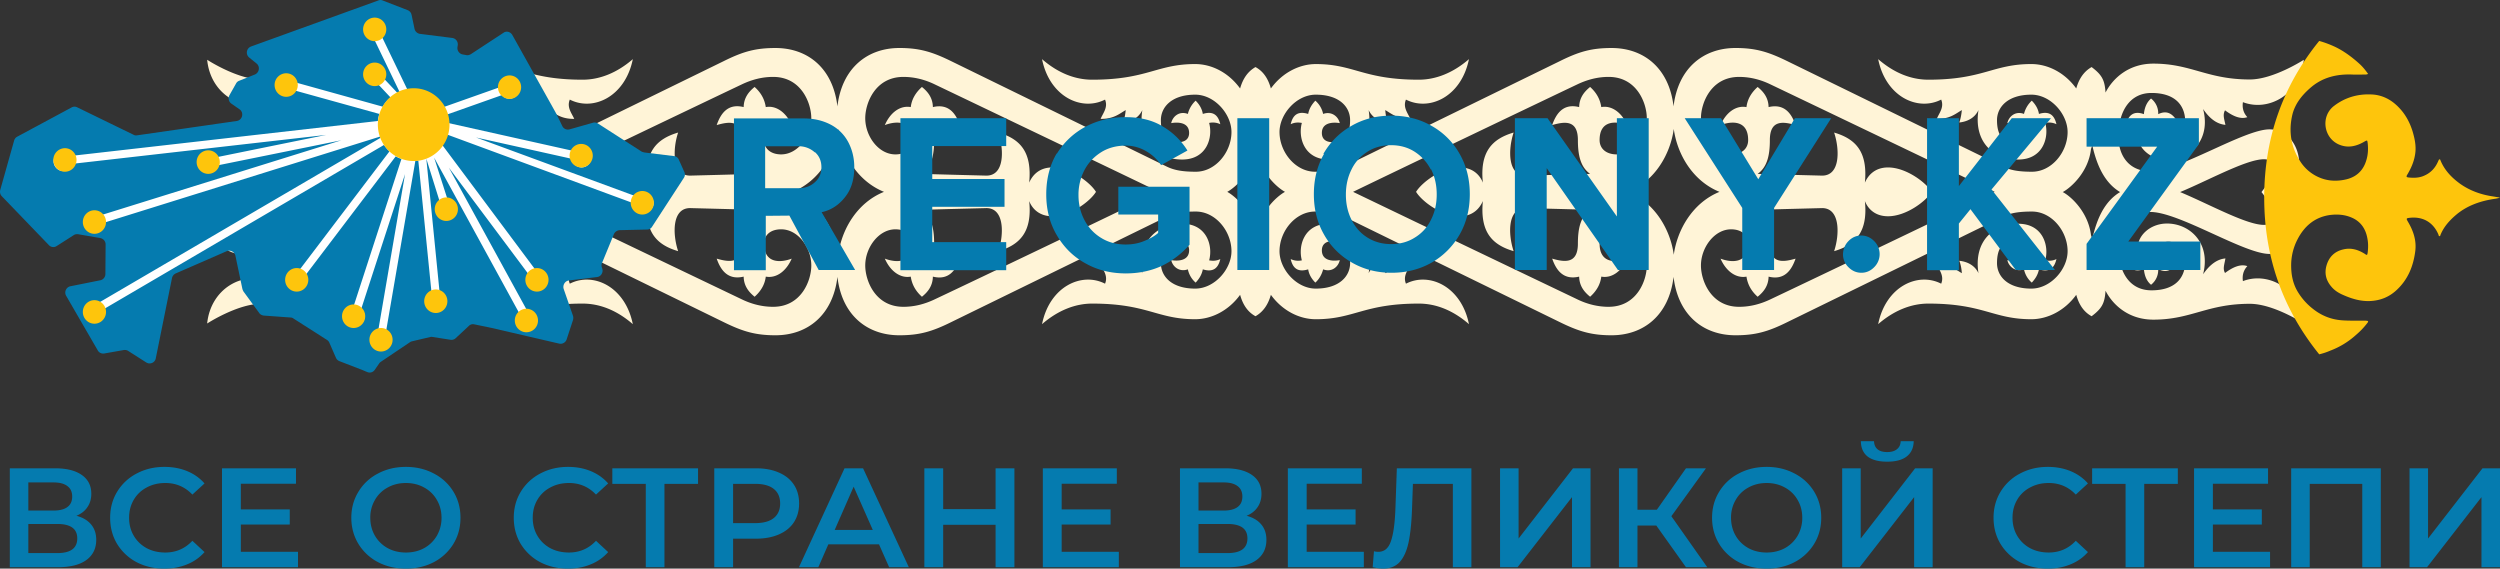 <svg width="255" height="58" fill="none" xmlns="http://www.w3.org/2000/svg"><rect width="100%" height="100%" fill="#333333" stroke="none"/><path d="M7.793 52.61c.66.173 1.161.47 1.506.893.344.413.517.932.517 1.557 0 .884-.335 1.57-1.005 2.06-.669.49-1.639.736-2.909.736H1V47.767h4.622c1.162 0 2.067.226 2.717.678.65.451.974 1.09.974 1.916 0 .529-.132.985-.398 1.37-.256.384-.63.677-1.122.879zm-4.903-.533h2.57c.62 0 1.092-.12 1.417-.36.325-.241.487-.596.487-1.067s-.162-.827-.487-1.067c-.325-.25-.797-.375-1.418-.375H2.89v2.869zm2.953 4.338c1.359 0 2.038-.5 2.038-1.5 0-.98-.68-1.47-2.038-1.47H2.89v2.97h2.953zM16.757 58c-1.043 0-1.988-.221-2.835-.663a5.13 5.13 0 0 1-1.979-1.86c-.472-.787-.708-1.676-.708-2.665 0-.99.24-1.879.723-2.667a5.025 5.025 0 0 1 1.979-1.845c.846-.451 1.791-.677 2.835-.677.847 0 1.62.144 2.318.432.7.289 1.29.707 1.772 1.254l-1.24 1.139c-.748-.788-1.669-1.182-2.762-1.182-.708 0-1.343.154-1.904.461a3.26 3.26 0 0 0-1.314 1.254c-.316.538-.473 1.148-.473 1.83 0 .683.157 1.293.473 1.83.315.539.753.962 1.314 1.27.56.297 1.196.446 1.904.446 1.093 0 2.014-.399 2.762-1.196l1.24 1.153a4.7 4.7 0 0 1-1.786 1.254c-.7.288-1.472.432-2.319.432zm13.64-1.715v1.57h-7.752V47.768h7.545v1.571h-5.626v2.623h4.991v1.542h-4.99v2.782h5.832zM41.402 58c-1.053 0-2.003-.221-2.85-.663a5.103 5.103 0 0 1-1.993-1.86c-.482-.797-.724-1.685-.724-2.665s.242-1.864.724-2.652a4.968 4.968 0 0 1 1.993-1.86c.847-.451 1.797-.677 2.85-.677 1.054 0 2.004.226 2.85.677a5 5 0 0 1 1.994 1.845c.482.788.723 1.677.723 2.666 0 .99-.241 1.879-.723 2.667a5.102 5.102 0 0 1-1.994 1.859c-.846.442-1.796.663-2.85.663zm0-1.643c.69 0 1.31-.149 1.86-.447.552-.307.985-.73 1.3-1.268a3.605 3.605 0 0 0 .473-1.83c0-.673-.158-1.278-.473-1.816a3.261 3.261 0 0 0-1.3-1.269c-.55-.307-1.17-.46-1.86-.46-.689 0-1.31.153-1.86.46a3.26 3.26 0 0 0-1.3 1.269 3.527 3.527 0 0 0-.472 1.816c0 .672.157 1.282.472 1.83.315.538.748.96 1.3 1.268.55.298 1.171.447 1.86.447zM57.927 58c-1.043 0-1.988-.221-2.835-.663a5.129 5.129 0 0 1-1.979-1.86c-.472-.787-.708-1.676-.708-2.665 0-.99.24-1.879.723-2.667a5.024 5.024 0 0 1 1.979-1.845c.846-.451 1.791-.677 2.835-.677.847 0 1.62.144 2.318.432.7.289 1.29.707 1.772 1.254l-1.24 1.139c-.748-.788-1.669-1.182-2.761-1.182-.71 0-1.344.154-1.905.461a3.26 3.26 0 0 0-1.314 1.254c-.316.538-.473 1.148-.473 1.83 0 .683.157 1.293.473 1.83.315.539.753.962 1.314 1.27.56.297 1.196.446 1.905.446 1.092 0 2.013-.399 2.761-1.196l1.24 1.153a4.7 4.7 0 0 1-1.786 1.254c-.7.288-1.472.432-2.319.432zM71.2 49.353h-3.425v8.503H65.87v-8.503h-3.411v-1.586H71.2v1.586zm5.909-1.586c.896 0 1.674.144 2.333.433.67.288 1.181.701 1.536 1.239.354.538.531 1.177.531 1.917 0 .73-.177 1.37-.531 1.917-.355.538-.866.95-1.536 1.24-.66.287-1.437.432-2.333.432h-2.333v2.91h-1.92V47.768h4.253zm-.089 5.592c.837 0 1.472-.173 1.905-.519.433-.346.65-.84.65-1.484s-.217-1.139-.65-1.485c-.433-.346-1.068-.518-1.905-.518h-2.244v4.006h2.244zm12.638 2.162H84.49l-1.02 2.335h-1.978l4.651-10.089h1.89L92.7 57.856h-2.008l-1.034-2.335zm-.635-1.47l-1.95-4.41-1.934 4.41h3.884zm14.447-6.284v10.089h-1.92v-4.324h-5.346v4.324h-1.92V47.767h1.92v4.165h5.346v-4.165h1.92zm10.652 8.518v1.57h-7.753V47.768h7.546v1.571h-5.626v2.623h4.991v1.542h-4.991v2.782h5.833zm13.028-3.675c.659.173 1.161.47 1.506.893.345.413.517.932.517 1.557 0 .884-.335 1.57-1.004 2.06-.67.49-1.639.736-2.909.736h-4.903V47.767h4.622c1.162 0 2.067.226 2.717.678.65.451.975 1.09.975 1.916 0 .529-.133.985-.399 1.37-.256.384-.63.677-1.122.879zm-4.903-.533h2.57c.62 0 1.092-.12 1.417-.36.325-.241.488-.596.488-1.067s-.163-.827-.488-1.067c-.325-.25-.797-.375-1.417-.375h-2.57v2.869zm2.954 4.338c1.358 0 2.037-.5 2.037-1.5 0-.98-.679-1.47-2.037-1.47h-2.954v2.97h2.954zm13.911-.13v1.57h-7.752V47.768h7.545v1.571h-5.626v2.623h4.991v1.542h-4.991v2.782h5.833zm10.97-8.518v10.089h-1.89v-8.503h-4.075l-.089 2.522c-.049 1.412-.167 2.56-.354 3.444-.187.875-.488 1.542-.901 2.004-.414.451-.985.677-1.713.677-.256 0-.605-.048-1.048-.144l.132-1.629c.128.039.276.058.443.058.601 0 1.024-.346 1.27-1.038.256-.701.414-1.801.473-3.3l.148-4.18h7.604zm2.923 0h1.89v7.163l5.552-7.163h1.787v10.089h-1.89v-7.149l-5.552 7.149h-1.787V47.767zm15.937 5.837h-1.92v4.252h-1.89V47.767h1.89v4.223h1.979l2.968-4.223h2.038l-3.529 4.886 3.662 5.203h-2.171l-3.027-4.252zM180.198 58c-1.053 0-2.003-.221-2.85-.663a5.103 5.103 0 0 1-1.993-1.86c-.483-.797-.724-1.685-.724-2.665s.241-1.864.724-2.652a4.968 4.968 0 0 1 1.993-1.86c.847-.451 1.797-.677 2.85-.677 1.053 0 2.003.226 2.85.677a4.994 4.994 0 0 1 1.993 1.845c.483.788.724 1.677.724 2.666 0 .99-.241 1.879-.724 2.667a5.096 5.096 0 0 1-1.993 1.859c-.847.442-1.797.663-2.85.663zm0-1.643c.689 0 1.309-.149 1.861-.447.551-.307.984-.73 1.299-1.268a3.605 3.605 0 0 0 .473-1.83c0-.673-.158-1.278-.473-1.816a3.261 3.261 0 0 0-1.299-1.269c-.552-.307-1.172-.46-1.861-.46-.689 0-1.309.153-1.86.46-.552.298-.985.72-1.3 1.269a3.526 3.526 0 0 0-.472 1.816c0 .672.157 1.282.472 1.83.315.538.748.96 1.3 1.268.551.298 1.171.447 1.86.447zm7.704-8.59h1.89v7.163l5.552-7.163h1.787v10.089h-1.89v-7.149l-5.552 7.149h-1.787V47.767zm4.592-.677c-.885 0-1.555-.178-2.008-.534-.443-.355-.669-.874-.679-1.556h1.344c.01.355.128.63.354.822.227.192.556.288.989.288.424 0 .754-.096.99-.288.246-.193.374-.467.384-.822h1.329c-.01.673-.246 1.191-.709 1.556-.453.356-1.117.534-1.994.534zM208.865 58c-1.043 0-1.989-.221-2.835-.663a5.133 5.133 0 0 1-1.979-1.86c-.472-.787-.709-1.676-.709-2.665 0-.99.242-1.879.724-2.667a5.022 5.022 0 0 1 1.979-1.845c.846-.451 1.791-.677 2.835-.677.846 0 1.619.144 2.318.432.699.289 1.29.707 1.772 1.254l-1.24 1.139c-.748-.788-1.669-1.182-2.762-1.182-.708 0-1.343.154-1.904.461a3.26 3.26 0 0 0-1.315 1.254c-.315.538-.472 1.148-.472 1.83 0 .683.157 1.293.472 1.83.315.539.753.962 1.315 1.27.561.297 1.196.446 1.904.446 1.093 0 2.014-.399 2.762-1.196l1.24 1.153a4.697 4.697 0 0 1-1.787 1.254c-.699.288-1.471.432-2.318.432zm13.273-8.647h-3.425v8.503h-1.905v-8.503h-3.411v-1.586h8.741v1.586zm9.408 6.932v1.57h-7.752V47.768h7.546v1.571h-5.626v2.623h4.991v1.542h-4.991v2.782h5.832zm11.296-8.518v10.089h-1.891v-8.503h-5.36v8.503h-1.89V47.767h9.141zm2.929 0h1.89v7.163l5.552-7.163H255v10.089h-1.89v-7.149l-5.552 7.149h-1.787V47.767z" fill="#057BAF"/><path d="M228.778 28.674c-.086-.568.043-1.092.451-1.529-.73-.261-1.547.153-2.278.7-.236-.438-.086-.765.043-1.485-.752.065-1.526.524-2.278 1.615.817-3.21-1.376-5.175-3.675-5.175-1.741 0-2.988 1.245-2.988 2.446 0 .393.15.96.387 1.288-.473.219-1.118.11-1.591-.13.237.894.753 1.44 1.827 1.047.065.677.28 1.223.731 1.594.473-.371.752-.939.731-1.594 1.01.502 1.569-.065 2.02-.873 0 0-2.02.502-2.02-.786 0-.59.193-1.136 1.053-1.136.752 0 1.784.655 1.698 2.184-.065 1.528-1.032 2.773-3.439 2.773-2.214 0-3.31-1.813-3.374-4.214-.065-2.162 1.074-3.778 3.267-3.778 2.923 0 9.543 4.28 12.143 4.28 1.956 0 3.031-1.769 3.031-3.515 0-1.092-.516-2.075-1.032-2.839.537-.742 1.032-1.747 1.032-2.838 0-1.747-1.096-3.516-3.031-3.516-2.6 0-9.242 4.28-12.143 4.28-2.193 0-3.332-1.616-3.267-3.777.064-2.38 1.182-4.214 3.374-4.214 2.407 0 3.374 1.244 3.439 2.773.064 1.528-.967 2.183-1.698 2.183-.86 0-1.053-.546-1.053-1.135 0-1.31 2.02-.787 2.02-.787-.451-.807-1.032-1.353-2.02-.873a1.912 1.912 0 0 0-.731-1.594c-.43.371-.666.917-.731 1.594-1.074-.393-1.59.153-1.827 1.048.473-.24 1.118-.35 1.591-.13-.237.327-.387.894-.387 1.287 0 1.201 1.247 2.446 2.988 2.446 2.299 0 4.513-1.965 3.675-5.175.752 1.114 1.526 1.55 2.278 1.616-.15-.699-.279-1.026-.043-1.485.731.546 1.548.96 2.278.699-.408-.437-.537-.96-.451-1.529 2.601 1.005 5.846-.764 6.212-4.323 0 0-3.095 2.009-5.503 2.009-4.363 0-5.975-1.616-9.844-1.616-2.514 0-4.126 1.485-4.879 2.948-.085-1.31-.386-1.812-1.418-2.598-.731.414-1.268 1.113-1.569 2.183-1.204-1.66-2.945-2.49-4.578-2.49-3.933 0-4.879 1.595-10.51 1.595-1.741 0-3.482-.677-5.116-2.096.774 3.843 4.041 5.35 6.427 4.126.322.786-.194 1.354-.452 1.966 1.311.021 1.892-.503 2.558-.896 0 0-.043.655-.258 1.267.838-.088 1.591-.48 1.956-1.267-.516 3.297 1.569 5.044 4.062 5.044 2.515 0 3.16-2.249 2.751-3.734a1.776 1.776 0 0 1 1.14.131c-.215-.939-.731-1.375-1.784-1.048-.086-.546-.366-.982-.731-1.353a2.726 2.726 0 0 0-.795 1.353c-.86-.327-1.548.24-1.698.94 0 0 1.827-.394 1.827 1.004 0 .545-.344.938-1.118.938-1.118 0-1.763-.633-1.763-2.248 0-1.31 1.075-2.599 3.504-2.599 1.999 0 3.74 2.03 3.697 3.887-.043 2.03-1.655 3.974-3.633 3.974-1.268 0-2.149-.131-2.923-.503-6.147-3.013-22.009-10.764-22.009-10.764-1.956-.96-3.245-1.354-5.309-1.354-3.288 0-5.867 2.075-6.319 5.961-.451-3.908-3.03-5.96-6.319-5.96-2.063 0-3.331.37-5.309 1.353 0 0-15.862 7.751-22.009 10.764-.774.372-1.633.503-2.923.503-1.977 0-3.589-1.944-3.632-3.974-.043-1.856 1.698-3.887 3.697-3.887 2.428 0 3.503 1.267 3.503 2.598 0 1.616-.645 2.25-1.762 2.25-.774 0-1.118-.372-1.118-.94 0-1.375 1.827-1.004 1.827-1.004-.151-.677-.838-1.244-1.698-.939a2.457 2.457 0 0 0-.795-1.353c-.344.37-.624.786-.731 1.353-1.053-.327-1.569.11-1.784 1.048.408-.196.774-.196 1.139-.13-.408 1.484.236 3.733 2.751 3.733 2.493 0 4.578-1.747 4.062-5.044.366.786 1.118 1.18 1.956 1.267-.236-.59-.258-1.267-.258-1.267.667.393 1.247.917 2.558.896-.279-.612-.774-1.18-.451-1.966 2.385 1.223 5.652-.283 6.426-4.126-1.612 1.397-3.374 2.096-5.115 2.096-5.653 0-6.599-1.594-10.51-1.594-1.612 0-3.375.83-4.579 2.489-.3-1.092-.838-1.79-1.569-2.183-.73.414-1.268 1.113-1.569 2.183-1.203-1.66-2.944-2.49-4.578-2.49-3.933 0-4.879 1.595-10.51 1.595-1.741 0-3.482-.677-5.115-2.096.774 3.843 4.041 5.35 6.426 4.126.323.786-.193 1.354-.451 1.966 1.311.021 1.891-.503 2.558-.896 0 0-.043.655-.258 1.267.838-.088 1.59-.48 1.956-1.267-.516 3.297 1.569 5.044 4.062 5.044 2.515 0 3.159-2.249 2.751-3.734a1.773 1.773 0 0 1 1.139.131c-.215-.939-.731-1.375-1.784-1.048-.086-.546-.365-.982-.731-1.353a2.734 2.734 0 0 0-.795 1.353c-.86-.327-1.547.24-1.698.94 0 0 1.827-.394 1.827 1.004 0 .545-.344.938-1.118.938-1.117 0-1.762-.633-1.762-2.248 0-1.31 1.075-2.599 3.503-2.599 1.999 0 3.74 2.03 3.697 3.887-.043 2.03-1.655 3.974-3.632 3.974-1.268 0-2.149-.131-2.923-.503-6.147-3.013-22.01-10.764-22.01-10.764-1.955-.96-3.245-1.354-5.308-1.354-3.289 0-5.868 2.075-6.32 5.961-.45-3.908-3.03-5.96-6.318-5.96-2.064 0-3.332.37-5.31 1.353 0 0-15.861 7.751-22.008 10.764-.774.372-1.634.503-2.923.503-1.978 0-3.59-1.944-3.633-3.974-.043-1.856 1.698-3.887 3.697-3.887 2.429 0 3.504 1.267 3.504 2.598 0 1.616-.645 2.25-1.763 2.25-.774 0-1.118-.372-1.118-.94 0-1.375 1.827-1.004 1.827-1.004-.15-.677-.838-1.244-1.698-.939a2.45 2.45 0 0 0-.795-1.353c-.344.37-.623.786-.73 1.353-1.054-.327-1.57.11-1.785 1.048.409-.196.774-.196 1.14-.13-.409 1.484.236 3.733 2.75 3.733 2.494 0 4.579-1.747 4.063-5.044.365.786 1.118 1.18 1.956 1.267-.237-.59-.258-1.267-.258-1.267.666.393 1.246.917 2.558.896-.28-.612-.774-1.18-.452-1.966 2.386 1.223 5.653-.283 6.427-4.126-1.612 1.397-3.375 2.096-5.116 2.096-5.652 0-6.598-1.594-10.51-1.594-1.612 0-3.374.83-4.578 2.489-.3-1.092-.838-1.79-1.569-2.183-1.032.786-1.332 1.288-1.419 2.598-.752-1.463-2.364-2.948-4.879-2.948-3.868 0-5.48 1.616-9.843 1.616-2.43 0-5.503-2.009-5.503-2.009.344 3.56 3.611 5.328 6.212 4.323.086.568-.043 1.092-.451 1.529.73.262 1.547-.153 2.278-.699.236.437.086.764-.043 1.485.752-.066 1.526-.524 2.278-1.616-.817 3.21 1.376 5.175 3.675 5.175 1.741 0 2.988-1.245 2.988-2.446 0-.393-.15-.96-.387-1.288.473-.218 1.118-.109 1.59.131-.236-.895-.752-1.44-1.826-1.048-.065-.677-.28-1.223-.731-1.594a1.911 1.911 0 0 0-.73 1.594c-1.011-.502-1.57.066-2.021.873 0 0 2.02-.502 2.02.787 0 .59-.193 1.135-1.053 1.135-.752 0-1.784-.655-1.698-2.184.065-1.528 1.032-2.772 3.439-2.772 2.214 0 3.31 1.812 3.374 4.214.065 2.161-1.074 3.777-3.267 3.777-2.923 0-9.543-4.28-12.143-4.28-1.956 0-3.03 1.769-3.03 3.516 0 1.091.515 2.074 1.03 2.838-.537.742-1.03 1.747-1.03 2.839 0 1.746 1.095 3.515 3.03 3.515 2.6 0 9.242-4.28 12.143-4.28 2.193 0 3.332 1.616 3.267 3.778-.064 2.38-1.182 4.214-3.374 4.214-2.407 0-3.374-1.245-3.439-2.773-.065-1.529.967-2.184 1.698-2.184.86 0 1.053.546 1.053 1.136 0 1.31-2.02.786-2.02.786.451.808 1.032 1.354 2.02.873a1.911 1.911 0 0 0 .73 1.594c.43-.371.667-.917.732-1.594 1.074.393 1.59-.153 1.827-1.048-.473.24-1.118.35-1.59.131.236-.327.386-.895.386-1.288 0-1.201-1.247-2.445-2.988-2.445-2.3 0-4.513 1.965-3.675 5.174-.752-1.113-1.526-1.55-2.278-1.616.15.7.28 1.027.043 1.485-.731-.546-1.548-.96-2.279-.699.409.437.538.961.452 1.529-2.6-1.005-5.846.764-6.212 4.323 0 0 3.095-2.009 5.503-2.009 4.363 0 5.975 1.616 9.843 1.616 2.515 0 4.127-1.485 4.88-2.947.086 1.31.386 1.812 1.418 2.598.73-.415 1.268-1.114 1.57-2.184 1.203 1.66 2.944 2.49 4.577 2.49 3.933 0 4.88-1.595 10.51-1.595 1.741 0 3.482.677 5.116 2.097-.774-3.843-4.041-5.35-6.427-4.127-.322-.786.194-1.354.452-1.965-1.312-.022-1.892.502-2.558.895 0 0 .043-.655.258-1.266-.838.087-1.59.48-1.956 1.266.516-3.297-1.57-5.044-4.062-5.044-2.515 0-3.16 2.25-2.751 3.734a1.77 1.77 0 0 1-1.14-.131c.215.939.731 1.375 1.784 1.048.086.546.366.983.731 1.354.409-.371.666-.852.795-1.354.86.328 1.548-.24 1.698-.939 0 0-1.827.393-1.827-1.004 0-.546.344-.94 1.118-.94 1.118 0 1.763.634 1.763 2.25 0 1.31-1.075 2.598-3.504 2.598-1.999 0-3.74-2.03-3.697-3.886.043-2.031 1.655-3.974 3.633-3.974 1.268 0 2.149.13 2.923.502 6.147 3.013 22.009 10.764 22.009 10.764 1.956.961 3.245 1.354 5.309 1.354 3.288 0 5.867-2.074 6.319-5.96.451 3.908 3.03 5.96 6.319 5.96 2.042 0 3.331-.371 5.309-1.354 0 0 15.862-7.75 22.009-10.764.774-.371 1.633-.502 2.923-.502 1.977 0 3.589 1.943 3.632 3.974.043 1.855-1.698 3.886-3.697 3.886-2.428 0-3.503-1.266-3.503-2.598 0-1.616.645-2.25 1.762-2.25.774 0 1.118.372 1.118.94 0 1.375-1.827 1.004-1.827 1.004.151.677.838 1.245 1.698.939.108.502.366.983.795 1.354.344-.371.624-.786.731-1.354 1.053.328 1.569-.11 1.784-1.048-.408.197-.774.197-1.139.131.408-1.485-.236-3.734-2.751-3.734-2.493 0-4.578 1.747-4.062 5.044-.366-.786-1.118-1.179-1.956-1.266.236.59.258 1.266.258 1.266-.667-.393-1.247-.917-2.558-.895.279.611.774 1.179.451 1.965-2.385-1.223-5.652.284-6.426 4.127 1.612-1.398 3.374-2.097 5.115-2.097 5.653 0 6.599 1.594 10.51 1.594 1.612 0 3.375-.83 4.578-2.489.301 1.092.839 1.79 1.569 2.184.731-.415 1.269-1.114 1.569-2.184 1.204 1.66 2.945 2.49 4.579 2.49 3.933 0 4.879-1.595 10.51-1.595 1.741 0 3.482.677 5.115 2.097-.774-3.843-4.041-5.35-6.426-4.127-.323-.786.193-1.354.451-1.965-1.311-.022-1.891.502-2.558.895 0 0 .043-.655.258-1.266-.838.087-1.59.48-1.956 1.266.516-3.297-1.569-5.044-4.062-5.044-2.515 0-3.159 2.25-2.751 3.734a1.773 1.773 0 0 1-1.139-.131c.215.939.731 1.375 1.784 1.048.086.546.365.983.731 1.354.408-.371.666-.852.795-1.354.86.328 1.547-.24 1.698-.939 0 0-1.827.393-1.827-1.004 0-.546.344-.94 1.118-.94 1.117 0 1.762.634 1.762 2.25 0 1.31-1.075 2.598-3.503 2.598-1.999 0-3.74-2.03-3.697-3.886.043-2.031 1.655-3.974 3.632-3.974 1.268 0 2.149.13 2.923.502 6.147 3.013 22.009 10.764 22.009 10.764 1.956.961 3.246 1.354 5.309 1.354 3.289 0 5.868-2.074 6.319-5.96.452 3.908 3.031 5.96 6.319 5.96 2.042 0 3.332-.371 5.309-1.354 0 0 15.862-7.75 22.009-10.764.774-.371 1.634-.502 2.923-.502 1.978 0 3.59 1.943 3.633 3.974.043 1.855-1.698 3.886-3.697 3.886-2.429 0-3.504-1.266-3.504-2.598 0-1.616.645-2.25 1.763-2.25.774 0 1.118.372 1.118.94 0 1.375-1.827 1.004-1.827 1.004.15.677.838 1.245 1.698.939.107.502.365.983.795 1.354.344-.371.623-.786.731-1.354 1.053.328 1.569-.11 1.784-1.048-.409.197-.774.197-1.14.131.409-1.485-.236-3.734-2.751-3.734-2.493 0-4.578 1.747-4.062 5.044-.365-.786-1.118-1.179-1.956-1.266.237.59.258 1.266.258 1.266-.666-.393-1.247-.917-2.558-.895.28.611.774 1.179.452 1.965-2.386-1.223-5.653.284-6.427 4.127 1.612-1.398 3.375-2.097 5.116-2.097 5.652 0 6.598 1.594 10.51 1.594 1.612 0 3.374-.83 4.578-2.489.301 1.092.838 1.79 1.569 2.184 1.032-.786 1.333-1.289 1.418-2.599.753 1.463 2.365 2.948 4.879 2.948 3.869 0 5.481-1.616 9.844-1.616 2.429 0 5.503 2.01 5.503 2.01-.366-3.56-3.611-5.328-6.212-4.324zm2.859-12.227c.967.786-.903 3.056-.967 3.144.064.065 1.912 2.358.967 3.144-1.182.96-5.846-1.725-9.264-3.144 3.418-1.42 8.103-4.105 9.264-3.144zM24.592 22.713c-.967-.786.902-3.057.967-3.144-.065-.066-1.913-2.358-.967-3.144 1.182-.96 5.846 1.725 9.263 3.144-3.417 1.42-8.103 4.105-9.263 3.144zm18.355 1.245l-.129.393c-.473-2.075-1.247-3.821-2.837-4.782 1.59-.96 2.364-2.707 2.837-4.782l.129.393c.258 2.293 1.999 3.909 2.88 4.389-.881.48-2.6 2.096-2.88 4.389zm35.915 7.336c-1.139 0-2.213-.284-3.202-.764-4.707-2.25-19.71-9.433-22.87-10.961 3.139-1.528 18.141-8.712 22.87-10.96 1.01-.481 2.063-.765 3.202-.765 2.88 0 3.89 2.686 3.89 4.214 0 1.834-1.375 3.69-3.073 3.69-1.075 0-1.74-.59-1.74-1.463 0-2.074 1.719-1.943 2.815-1.528-.56-1.288-1.59-2.03-2.644-1.834-.107-.72-.43-1.42-1.14-2.053-.622.502-1.095 1.114-1.117 2.053-1.655-.415-2.364.72-2.75 1.834 1.224-.35 2.621-.59 2.621 1.528 0 1.528.258 2.751 1.247 3.45-1.311.044-6.491.175-6.491.175-1.934.087-1.892-2.642-1.311-4.39-2.236.656-3.46 2.01-3.138 5.11-.301-.764-1.01-1.55-2.365-1.55-1.826 0-3.847 1.507-4.449 2.489.602.983 2.623 2.49 4.45 2.49 1.354 0 2.041-.809 2.364-1.551-.301 3.122.902 4.454 3.138 5.11-.58-1.748-.645-4.477 1.31-4.39 0 0 5.18.131 6.492.175-.989.699-1.247 1.922-1.247 3.45 0 2.118-1.397 1.878-2.622 1.528.387 1.114 1.096 2.227 2.751 1.834.022.94.495 1.55 1.118 2.053.71-.633 1.053-1.332 1.139-2.053 1.075.197 2.085-.546 2.644-1.834-1.096.415-2.816.546-2.816-1.528 0-.873.645-1.463 1.741-1.463 1.72 0 3.074 1.856 3.074 3.69 0 1.528-1.01 4.214-3.89 4.214zm6.642-5.306c-.344-2.554-1.913-5.305-4.664-6.419 2.75-1.092 4.32-3.865 4.664-6.42.344 2.555 1.913 5.307 4.664 6.42-2.773 1.114-4.342 3.887-4.664 6.42zm9.844 4.542c-1.01.48-2.064.764-3.203.764-2.88 0-3.89-2.686-3.89-4.214 0-1.834 1.375-3.69 3.073-3.69 1.075 0 1.741.59 1.741 1.463 0 2.074-1.72 1.943-2.815 1.528.559 1.288 1.59 2.03 2.643 1.834.108.72.43 1.42 1.14 2.053.623-.502 1.096-1.114 1.117-2.053 1.655.415 2.365-.72 2.751-1.834-1.225.35-2.622.59-2.622-1.528 0-1.529-.258-2.751-1.246-3.45 1.31-.044 6.491-.175 6.491-.175 1.934-.087 1.891 2.642 1.311 4.39 2.235-.656 3.46-2.01 3.138-5.11.301.764 1.01 1.55 2.364 1.55 1.827 0 3.847-1.506 4.449-2.489-.602-.982-2.622-2.49-4.449-2.49-1.354 0-2.042.809-2.364 1.551.301-3.122-.903-4.454-3.138-5.11.58 1.748.644 4.477-1.311 4.39 0 0-5.18-.131-6.491-.175.988-.699 1.246-1.921 1.246-3.45 0-2.118 1.397-1.878 2.622-1.528-.386-1.114-1.096-2.227-2.75-1.834-.022-.94-.495-1.55-1.118-2.053-.71.633-1.054 1.332-1.14 2.053-1.074-.197-2.084.546-2.643 1.834 1.096-.415 2.815-.546 2.815 1.528 0 .873-.644 1.463-1.74 1.463-1.72 0-3.074-1.856-3.074-3.69 0-1.528 1.01-4.214 3.89-4.214 1.14 0 2.214.284 3.203.764 4.707 2.25 19.709 9.433 22.869 10.961-3.138 1.55-18.141 8.734-22.87 10.96zm32.841-6.572c-.021.065-.043.13-.064.218-.022-.066-.043-.153-.065-.218-.257-2.293-1.998-3.909-2.88-4.389.882-.48 2.623-2.074 2.88-4.389.022-.065.043-.13.065-.218.021.066.043.153.064.218.258 2.293 1.999 3.909 2.881 4.389-.882.48-2.623 2.096-2.881 4.389zm35.894 7.336c-1.139 0-2.214-.284-3.202-.764a11062.21 11062.21 0 0 1-22.869-10.961c3.138-1.528 18.14-8.712 22.869-10.96 1.01-.481 2.063-.765 3.202-.765 2.88 0 3.891 2.686 3.891 4.214 0 1.834-1.376 3.69-3.074 3.69-1.075 0-1.741-.59-1.741-1.463 0-2.074 1.72-1.943 2.816-1.528-.559-1.288-1.591-2.03-2.644-1.834-.107-.72-.43-1.42-1.139-2.053-.623.502-1.096 1.114-1.118 2.053-1.655-.415-2.364.72-2.751 1.834 1.225-.35 2.622-.59 2.622 1.528 0 1.528.258 2.751 1.247 3.45-1.311.044-6.491.175-6.491.175-1.935.087-1.892-2.642-1.311-4.39-2.236.656-3.461 2.01-3.138 5.11-.301-.764-1.01-1.55-2.365-1.55-1.826 0-3.847 1.507-4.449 2.489.602.983 2.623 2.49 4.449 2.49 1.355 0 2.042-.809 2.365-1.551-.301 3.122.902 4.454 3.138 5.11-.581-1.748-.645-4.477 1.311-4.39 0 0 5.18.131 6.491.175-.989.699-1.247 1.922-1.247 3.45 0 2.118-1.397 1.878-2.622 1.528.387 1.114 1.096 2.227 2.751 1.834.022.94.495 1.55 1.118 2.053.709-.633 1.053-1.332 1.139-2.053 1.075.197 2.085-.546 2.644-1.834-1.096.415-2.816.546-2.816-1.528 0-.873.645-1.463 1.741-1.463 1.719 0 3.074 1.856 3.074 3.69 0 1.528-1.011 4.214-3.891 4.214zm6.642-5.306c-.344-2.554-1.913-5.305-4.664-6.419 2.751-1.092 4.32-3.865 4.664-6.42.344 2.555 1.913 5.307 4.664 6.42-2.751 1.114-4.32 3.887-4.664 6.42zm9.865 4.542c-1.01.48-2.063.764-3.202.764-2.88 0-3.891-2.686-3.891-4.214 0-1.834 1.376-3.69 3.074-3.69 1.075 0 1.741.59 1.741 1.463 0 2.074-1.72 1.943-2.816 1.528.559 1.288 1.591 2.03 2.644 1.834.107.72.43 1.42 1.139 2.053.623-.502 1.096-1.114 1.118-2.053 1.655.415 2.364-.72 2.751-1.834-1.225.35-2.622.59-2.622-1.528 0-1.529-.258-2.751-1.247-3.45 1.311-.044 6.491-.175 6.491-.175 1.934-.087 1.891 2.642 1.311 4.39 2.235-.656 3.461-2.01 3.138-5.11.301.764 1.01 1.55 2.364 1.55 1.827 0 3.848-1.506 4.45-2.489-.602-.982-2.623-2.49-4.45-2.49-1.354 0-2.041.809-2.364 1.551.301-3.122-.903-4.454-3.138-5.11.58 1.748.645 4.477-1.311 4.39 0 0-5.18-.131-6.491-.175.989-.699 1.247-1.921 1.247-3.45 0-2.118 1.397-1.878 2.622-1.528-.387-1.114-1.096-2.227-2.751-1.834-.022-.94-.495-1.55-1.118-2.053-.709.633-1.053 1.332-1.139 2.053-1.075-.197-2.085.546-2.644 1.834 1.096-.415 2.816-.546 2.816 1.528 0 .873-.645 1.463-1.741 1.463-1.72 0-3.074-1.856-3.074-3.69 0-1.528 1.011-4.214 3.891-4.214 1.139 0 2.213.284 3.202.764 4.707 2.25 19.709 9.433 22.869 10.961-3.16 1.55-18.162 8.734-22.869 10.96zm32.82-6.157l-.129-.393c-.279-2.315-1.998-3.93-2.88-4.39.882-.48 2.623-2.073 2.88-4.388l.129-.393c.473 2.074 1.247 3.821 2.838 4.782-1.591.96-2.365 2.707-2.838 4.782z" fill="#FFF4D7"/><path d="M68.76 15.923l-3.03-.371c-.086-.022-.194-.044-.28-.088l-4.449-2.86a.62.62 0 0 0-.515-.087l-2.386.676a.637.637 0 0 1-.753-.349l-.58-1.2-.064-.11-.043-.087-4.406-7.883c-.194-.327-.602-.436-.903-.218L48.019 5.53c-.15.087-.322.13-.472.087l-.366-.066a.663.663 0 0 1-.516-.764l.022-.153a.654.654 0 0 0-.559-.764l-3.288-.415a.668.668 0 0 1-.56-.524l-.3-1.419a.654.654 0 0 0-.408-.48L39.035.049a.543.543 0 0 0-.451 0L25.602 4.744a.66.66 0 0 0-.172 1.135l.73.59c.388.305.302.938-.171 1.135l-1.59.633a.589.589 0 0 0-.323.284L23.41 9.7a.662.662 0 0 0 .193.873l.817.568c.494.328.322 1.114-.28 1.2l-10.166 1.464a.529.529 0 0 1-.365-.066L7.87 10.944a.607.607 0 0 0-.58.022l-5.524 2.97a.648.648 0 0 0-.323.393L.025 19.372c-.065.219 0 .48.15.634l4.815 5a.614.614 0 0 0 .795.087l1.741-1.113c.129-.088.301-.11.451-.088l2.257.393a.654.654 0 0 1 .538.655l-.022 3.013a.65.65 0 0 1-.516.634l-3.052.611c-.43.087-.666.59-.43.982l3.224 5.568c.13.24.409.35.667.306l1.977-.35c.15-.021.322 0 .451.088l1.849 1.179c.387.24.881.022.967-.415l1.655-8.188a.673.673 0 0 1 .387-.48l5.201-2.27a.651.651 0 0 1 .881.458l.71 3.384c.021.087.064.175.107.262l1.612 2.205c.108.153.28.24.473.262l2.73.197c.107 0 .215.043.3.109l3.418 2.183a.6.6 0 0 1 .236.284l.667 1.529a.645.645 0 0 0 .365.349l2.321.895.516.218c.28.11.58.022.752-.218l.452-.655a.658.658 0 0 1 .172-.174l2.987-2.01a.638.638 0 0 1 .215-.087l1.849-.436a.434.434 0 0 1 .236 0l1.827.284a.626.626 0 0 0 .537-.175l1.333-1.245a.595.595 0 0 1 .559-.153l1.784.372 6.878 1.594a.647.647 0 0 0 .752-.437l.645-1.965a.754.754 0 0 0 0-.437l-.946-2.73c-.129-.392.129-.829.537-.873l2.859-.349c.43-.044.688-.524.516-.917-.065-.175-.086-.35 0-.524l1.203-2.926a.69.69 0 0 1 .58-.415l2.816-.065c.215 0 .409-.11.516-.306l3.224-4.956a.614.614 0 0 0 .043-.633l-.559-1.245a.582.582 0 0 0-.473-.35z" fill="#057BAF"/><path d="M65.644 19.744c-.28 0-.537.13-.71.305l-16.377-6.026 9.8 2.183c.065.48.474.874.968.874.537 0 .989-.459.989-1.004a1.01 1.01 0 0 0-.99-1.005c-.3 0-.558.131-.73.35l-12.917-2.883a3.53 3.53 0 0 0-.15-.83L51.2 9.7a.975.975 0 0 0 .753.371c.537 0 .988-.458.988-1.004s-.45-1.005-.988-1.005c-.495 0-.882.35-.968.83l-5.803 2.053c-.623-1.092-1.762-1.813-3.095-1.813-.172 0-.344.022-.516.044l-2.686-5.568a1.05 1.05 0 0 0 .258-.677c0-.546-.452-1.004-.989-1.004a1.004 1.004 0 1 0-.022 2.009l2.623 5.436c-.086.022-.15.066-.215.11l-1.376-1.463a.898.898 0 0 0 .086-.415c0-.546-.451-1.005-.989-1.005-.537 0-.988.459-.988 1.005 0 .546.451 1.004.988 1.004.108 0 .194-.022.28-.043l1.29 1.375a3.35 3.35 0 0 0-.796.939l-8.79-2.445a.98.98 0 0 0-.968-.852c-.537 0-.988.458-.988 1.004s.451 1.005.988 1.005c.301 0 .58-.153.753-.371l8.661 2.401a3.545 3.545 0 0 0-.15.72l-31.273 3.56a.994.994 0 0 0-.817-.459c-.537 0-.988.459-.988 1.005 0 .546.451 1.004.988 1.004a.971.971 0 0 0 .946-.742l25.878-2.948-11.155 2.27a.972.972 0 0 0-.838-.48c-.538 0-.989.459-.989 1.005 0 .546.451 1.004.989 1.004.43 0 .817-.305.945-.698l12.596-2.555-24.524 7.642a1.015 1.015 0 0 0-.667-.262c-.537 0-.988.458-.988 1.004s.451 1.005.988 1.005c.538 0 .968-.437.99-.983l28.134-8.777a.313.313 0 0 1 .043.13L10.105 30.858a1.01 1.01 0 0 0-.494-.152c-.537 0-.989.458-.989 1.004s.452 1.004.989 1.004c.537 0 .989-.458.989-1.004 0-.066 0-.11-.022-.175l28.586-16.747c.172.24.344.459.559.655l-9.2 12.118c-.085-.021-.171-.043-.257-.043-.537 0-.989.458-.989 1.004s.452 1.005.989 1.005c.537 0 .989-.459.989-1.005a1 1 0 0 0-.108-.437l9.22-12.14c.173.11.366.197.581.262l-4.9 15.088a.985.985 0 0 0-.839.983c0 .545.452 1.004.99 1.004a1.008 1.008 0 0 0 .644-1.769l4.47-13.755-2.75 16.048c-.409.131-.71.502-.71.96 0 .547.451 1.005.989 1.005.537 0 .989-.458.989-1.004 0-.35-.194-.677-.473-.852l3.009-17.511c.107 0 .193-.022.3-.022l1.355 13.538a.994.994 0 0 0-.473.851c0 .546.451 1.004.989 1.004a1.008 1.008 0 0 0 .3-1.965l-1.354-13.624 1.376 4.41a1.008 1.008 0 0 0 .71 1.703c.537 0 .988-.458.988-1.004 0-.524-.408-.96-.924-1.004l-1.354-4.214 8.747 15.982a1.053 1.053 0 0 0-.215.612c0 .545.452 1.004.99 1.004.537 0 .988-.459.988-1.004 0-.546-.451-1.005-.989-1.005h-.043l-7.974-14.563 8.21 10.982a.946.946 0 0 0-.128.48c0 .547.451 1.005.988 1.005.538 0 .989-.458.989-1.004s-.451-1.005-.989-1.005a.58.58 0 0 0-.193.022l-9.565-12.817c.215-.305.387-.655.495-1.048L64.72 20.77c.043.502.473.917.967.917.537 0 .989-.459.989-1.004a1.053 1.053 0 0 0-1.032-.94z" fill="#fff"/><path d="M78.11 22.015v5.545h-3.245V12.08H82c1.032 0 1.935.218 2.73.633a4.258 4.258 0 0 1 1.784 1.769c.408.764.623 1.637.623 2.576 0 1.267-.322 2.293-.967 3.079-.645.808-1.44 1.31-2.364 1.506l3.417 5.895h-3.718l-2.988-5.545-2.407.022zm4.987-6.485a2.423 2.423 0 0 0-1.655-.612h-3.396v4.28h3.417c.645 0 1.204-.197 1.655-.611.451-.394.666-.918.666-1.529 0-.633-.215-1.135-.645-1.528h-.042zm19.537-3.472v2.838H95.09v3.363h7.372v2.838H95.09V24.7h7.544v2.86h-10.79V12.058h10.79zm5.137 3.668a7.6 7.6 0 0 1 2.944-2.795c1.226-.655 2.601-.982 4.084-.982 1.483 0 2.751.306 3.783.939a7.287 7.287 0 0 1 2.536 2.467l-2.686 1.485a4.592 4.592 0 0 0-1.527-1.42 4.096 4.096 0 0 0-2.084-.567c-.925 0-1.763.218-2.472.655-.731.458-1.311 1.048-1.72 1.812a5.432 5.432 0 0 0-.623 2.577c0 .96.215 1.812.623 2.576a4.62 4.62 0 0 0 1.72 1.812c.709.437 1.547.655 2.472.655.644 0 1.289-.109 1.87-.35.601-.24 1.074-.501 1.44-.829v-1.877h-4.063v-2.839h7.265v5.917a8.809 8.809 0 0 1-2.837 2.162c-1.096.502-2.321.764-3.654.764-1.504 0-2.88-.328-4.084-1.005-1.225-.654-2.213-1.615-2.944-2.86-.731-1.223-1.096-2.62-1.096-4.192 0-1.616.365-3.013 1.096-4.236l-.043.131zm21.687-3.668v15.48h-3.246v-15.48h3.246zm5.523 3.646a7.557 7.557 0 0 1 2.859-2.86c1.204-.699 2.558-1.048 4.084-1.048 1.526 0 2.901.35 4.105 1.048a7.407 7.407 0 0 1 2.859 2.86c.687 1.201 1.031 2.577 1.031 4.105 0 1.529-.344 2.904-1.031 4.105a7.651 7.651 0 0 1-2.838 2.86c-1.225.7-2.6 1.048-4.105 1.048-1.504 0-2.858-.349-4.062-1.048a7.495 7.495 0 0 1-2.837-2.86c-.688-1.2-1.032-2.576-1.032-4.105 0-1.528.344-2.904 1.032-4.105h-.065zm10.962 1.594a4.715 4.715 0 0 0-1.634-1.812c-.709-.459-1.526-.677-2.407-.677-.903 0-1.719.219-2.407.655-.709.459-1.268 1.048-1.634 1.812-.386.765-.58 1.616-.58 2.577 0 .96.194 1.812.58 2.576.387.765.925 1.376 1.634 1.813.709.436 1.504.655 2.407.655s1.72-.219 2.429-.677a4.275 4.275 0 0 0 1.633-1.813c.387-.764.581-1.615.581-2.576 0-.96-.194-1.812-.581-2.576l-.021.043zm11.821 10.241h-3.245V12.058h3.331l7.072 10.022V12.058h3.245v15.48h-3.138l-7.265-10.393V27.54zm14.078-15.481h3.697l3.805 6.223 3.739-6.223h3.697l-5.824 9.149v6.332h-3.246v-6.332l-5.868-9.149zm16.701 12.532c.365-.37.795-.567 1.311-.567.494 0 .946.197 1.311.568a1.87 1.87 0 0 1 0 2.664c-.365.37-.795.567-1.311.567-.495 0-.946-.196-1.311-.567a1.828 1.828 0 0 1-.559-1.332c.021-.502.193-.96.559-1.332zm11.262-1.79v4.76h-3.245V12.058h3.245v6.922l5.395-6.922h3.998l-6.061 7.27 6.469 8.21h-3.998l-4.621-6.2-1.182 1.462zm20.225-7.838h-7.2v-2.904h11.456V14.7l-7.2 9.935h7.35v2.904H212.83v-2.664l7.2-9.913z" fill="#057BAF"/><path d="M42.195 16.425c2.018 0 3.654-1.662 3.654-3.712 0-2.05-1.636-3.712-3.654-3.712s-3.654 1.662-3.654 3.712c0 2.05 1.636 3.712 3.654 3.712zM9.632 33.019c.653 0 1.183-.538 1.183-1.2 0-.664-.53-1.202-1.183-1.202-.652 0-1.182.538-1.182 1.201s.53 1.201 1.182 1.201zm20.634-3.275c.653 0 1.182-.538 1.182-1.201s-.53-1.201-1.182-1.201c-.653 0-1.182.538-1.182 1.2 0 .664.53 1.202 1.182 1.202zm5.804 3.712c.652 0 1.181-.538 1.181-1.201 0-.664-.529-1.201-1.182-1.201-.653 0-1.182.538-1.182 1.2 0 .664.53 1.202 1.182 1.202zm2.793 2.401a1.19 1.19 0 0 0 1.182-1.2c0-.664-.529-1.201-1.182-1.201a1.19 1.19 0 0 0-1.182 1.2c0 .664.53 1.201 1.182 1.201zm5.589-3.93c.652 0 1.182-.537 1.182-1.2 0-.664-.53-1.201-1.182-1.201-.653 0-1.183.537-1.183 1.2 0 .664.53 1.201 1.183 1.201zm9.242 1.965a1.19 1.19 0 0 0 1.182-1.2c0-.664-.53-1.201-1.182-1.201a1.19 1.19 0 0 0-1.182 1.2c0 .664.529 1.201 1.182 1.201zm1.074-4.148c.653 0 1.182-.538 1.182-1.201s-.529-1.201-1.182-1.201c-.653 0-1.182.538-1.182 1.2 0 .664.53 1.202 1.182 1.202zm10.747-7.86c.653 0 1.182-.538 1.182-1.201 0-.664-.53-1.201-1.182-1.201a1.19 1.19 0 0 0-1.182 1.2c0 .664.53 1.202 1.182 1.202zm-6.233-4.804c.653 0 1.182-.538 1.182-1.201s-.53-1.2-1.182-1.2a1.19 1.19 0 0 0-1.182 1.2c0 .663.53 1.2 1.182 1.2zm-7.308-6.987c.653 0 1.182-.538 1.182-1.201s-.529-1.2-1.182-1.2a1.19 1.19 0 0 0-1.182 1.2c0 .663.53 1.2 1.182 1.2zm-6.448 12.445a1.19 1.19 0 0 0 1.182-1.2c0-.664-.529-1.201-1.182-1.201a1.19 1.19 0 0 0-1.182 1.2c0 .664.53 1.201 1.182 1.201zM38.218 8.783c.653 0 1.183-.538 1.183-1.201s-.53-1.2-1.183-1.2c-.652 0-1.182.537-1.182 1.2 0 .663.53 1.2 1.182 1.2zm0-4.585c.653 0 1.183-.538 1.183-1.201s-.53-1.201-1.183-1.201c-.652 0-1.182.538-1.182 1.2 0 .664.53 1.202 1.182 1.202zm-9.027 5.677c.653 0 1.182-.538 1.182-1.201 0-.664-.529-1.201-1.182-1.201a1.19 1.19 0 0 0-1.182 1.2c0 .664.53 1.202 1.182 1.202zM6.623 17.517c.653 0 1.182-.538 1.182-1.201s-.529-1.201-1.182-1.201a1.19 1.19 0 0 0-1.182 1.2c0 .664.53 1.202 1.182 1.202zm14.616.218c.653 0 1.182-.538 1.182-1.2 0-.664-.53-1.202-1.182-1.202-.653 0-1.182.538-1.182 1.201s.529 1.201 1.182 1.201zM9.632 23.849c.653 0 1.183-.538 1.183-1.201 0-.664-.53-1.201-1.183-1.201-.652 0-1.182.537-1.182 1.2 0 .664.53 1.202 1.182 1.202zM240.32 34.154a7.76 7.76 0 0 0 1.161-1.222c.129-.175.064-.197-.108-.219-.838-.022-1.676.022-2.514-.043-1.14-.088-2.128-.503-3.01-1.223a6.308 6.308 0 0 1-1.461-1.66c-.537-.873-.709-1.855-.688-2.86a5.757 5.757 0 0 1 .623-2.467c.71-1.398 1.784-2.315 3.353-2.533.731-.087 1.44-.043 2.128.24.924.371 1.462 1.092 1.655 2.075.108.502.108 1.026.043 1.528-.043.262-.064.284-.279.131-.688-.437-1.419-.655-2.214-.459-.86.197-1.44.743-1.698 1.616-.236.808-.064 1.529.473 2.162.322.393.731.655 1.182.851.881.393 1.805.677 2.773.634 1.031-.044 1.934-.393 2.708-1.114 1.16-1.07 1.719-2.445 1.913-3.996.129-1.07-.194-2.03-.731-2.947-.215-.372-.215-.393.215-.437 1.311-.131 2.364.48 2.88 1.725.021.065.021.153.107.153s.086-.11.108-.153c.344-.83.924-1.463 1.59-2.03 1.118-.94 2.451-1.398 3.869-1.616a3.32 3.32 0 0 0 .602-.131c-.215-.044-.408-.066-.623-.11-1.268-.174-2.451-.59-3.482-1.331-.838-.612-1.548-1.354-1.956-2.337-.022-.043-.022-.13-.108-.13-.086.021-.086.108-.129.174-.322.764-.838 1.288-1.633 1.572-.451.153-.903.153-1.354.11-.28-.023-.301-.088-.151-.328.43-.72.753-1.507.817-2.38.043-.699-.107-1.354-.301-2.01-.279-.894-.709-1.702-1.354-2.379-.774-.83-1.719-1.332-2.837-1.376-1.397-.065-2.687.306-3.804 1.158-1.397 1.048-1.096 3.275.494 3.952.924.393 1.784.174 2.601-.306.279-.153.279-.153.322.153.065.59.043 1.157-.129 1.725-.322 1.135-1.096 1.79-2.192 2.009-.946.196-1.87.13-2.751-.284a4.296 4.296 0 0 1-1.698-1.42c-1.032-1.506-1.333-3.166-.903-4.956.279-1.092.967-1.943 1.784-2.664 1.247-1.113 2.73-1.463 4.342-1.397.408.022.816 0 1.246 0 .108 0 .215 0 .344-.066-.279-.393-.559-.742-.903-1.048-.752-.677-1.569-1.288-2.493-1.725a10.763 10.763 0 0 0-1.59-.59c-3.74 4.608-5.61 9.936-5.61 15.984 0 6.026 1.87 11.353 5.61 15.982a6.688 6.688 0 0 0 1.117-.37 8.247 8.247 0 0 0 2.644-1.617z" fill="#FEC50C"/></svg>
